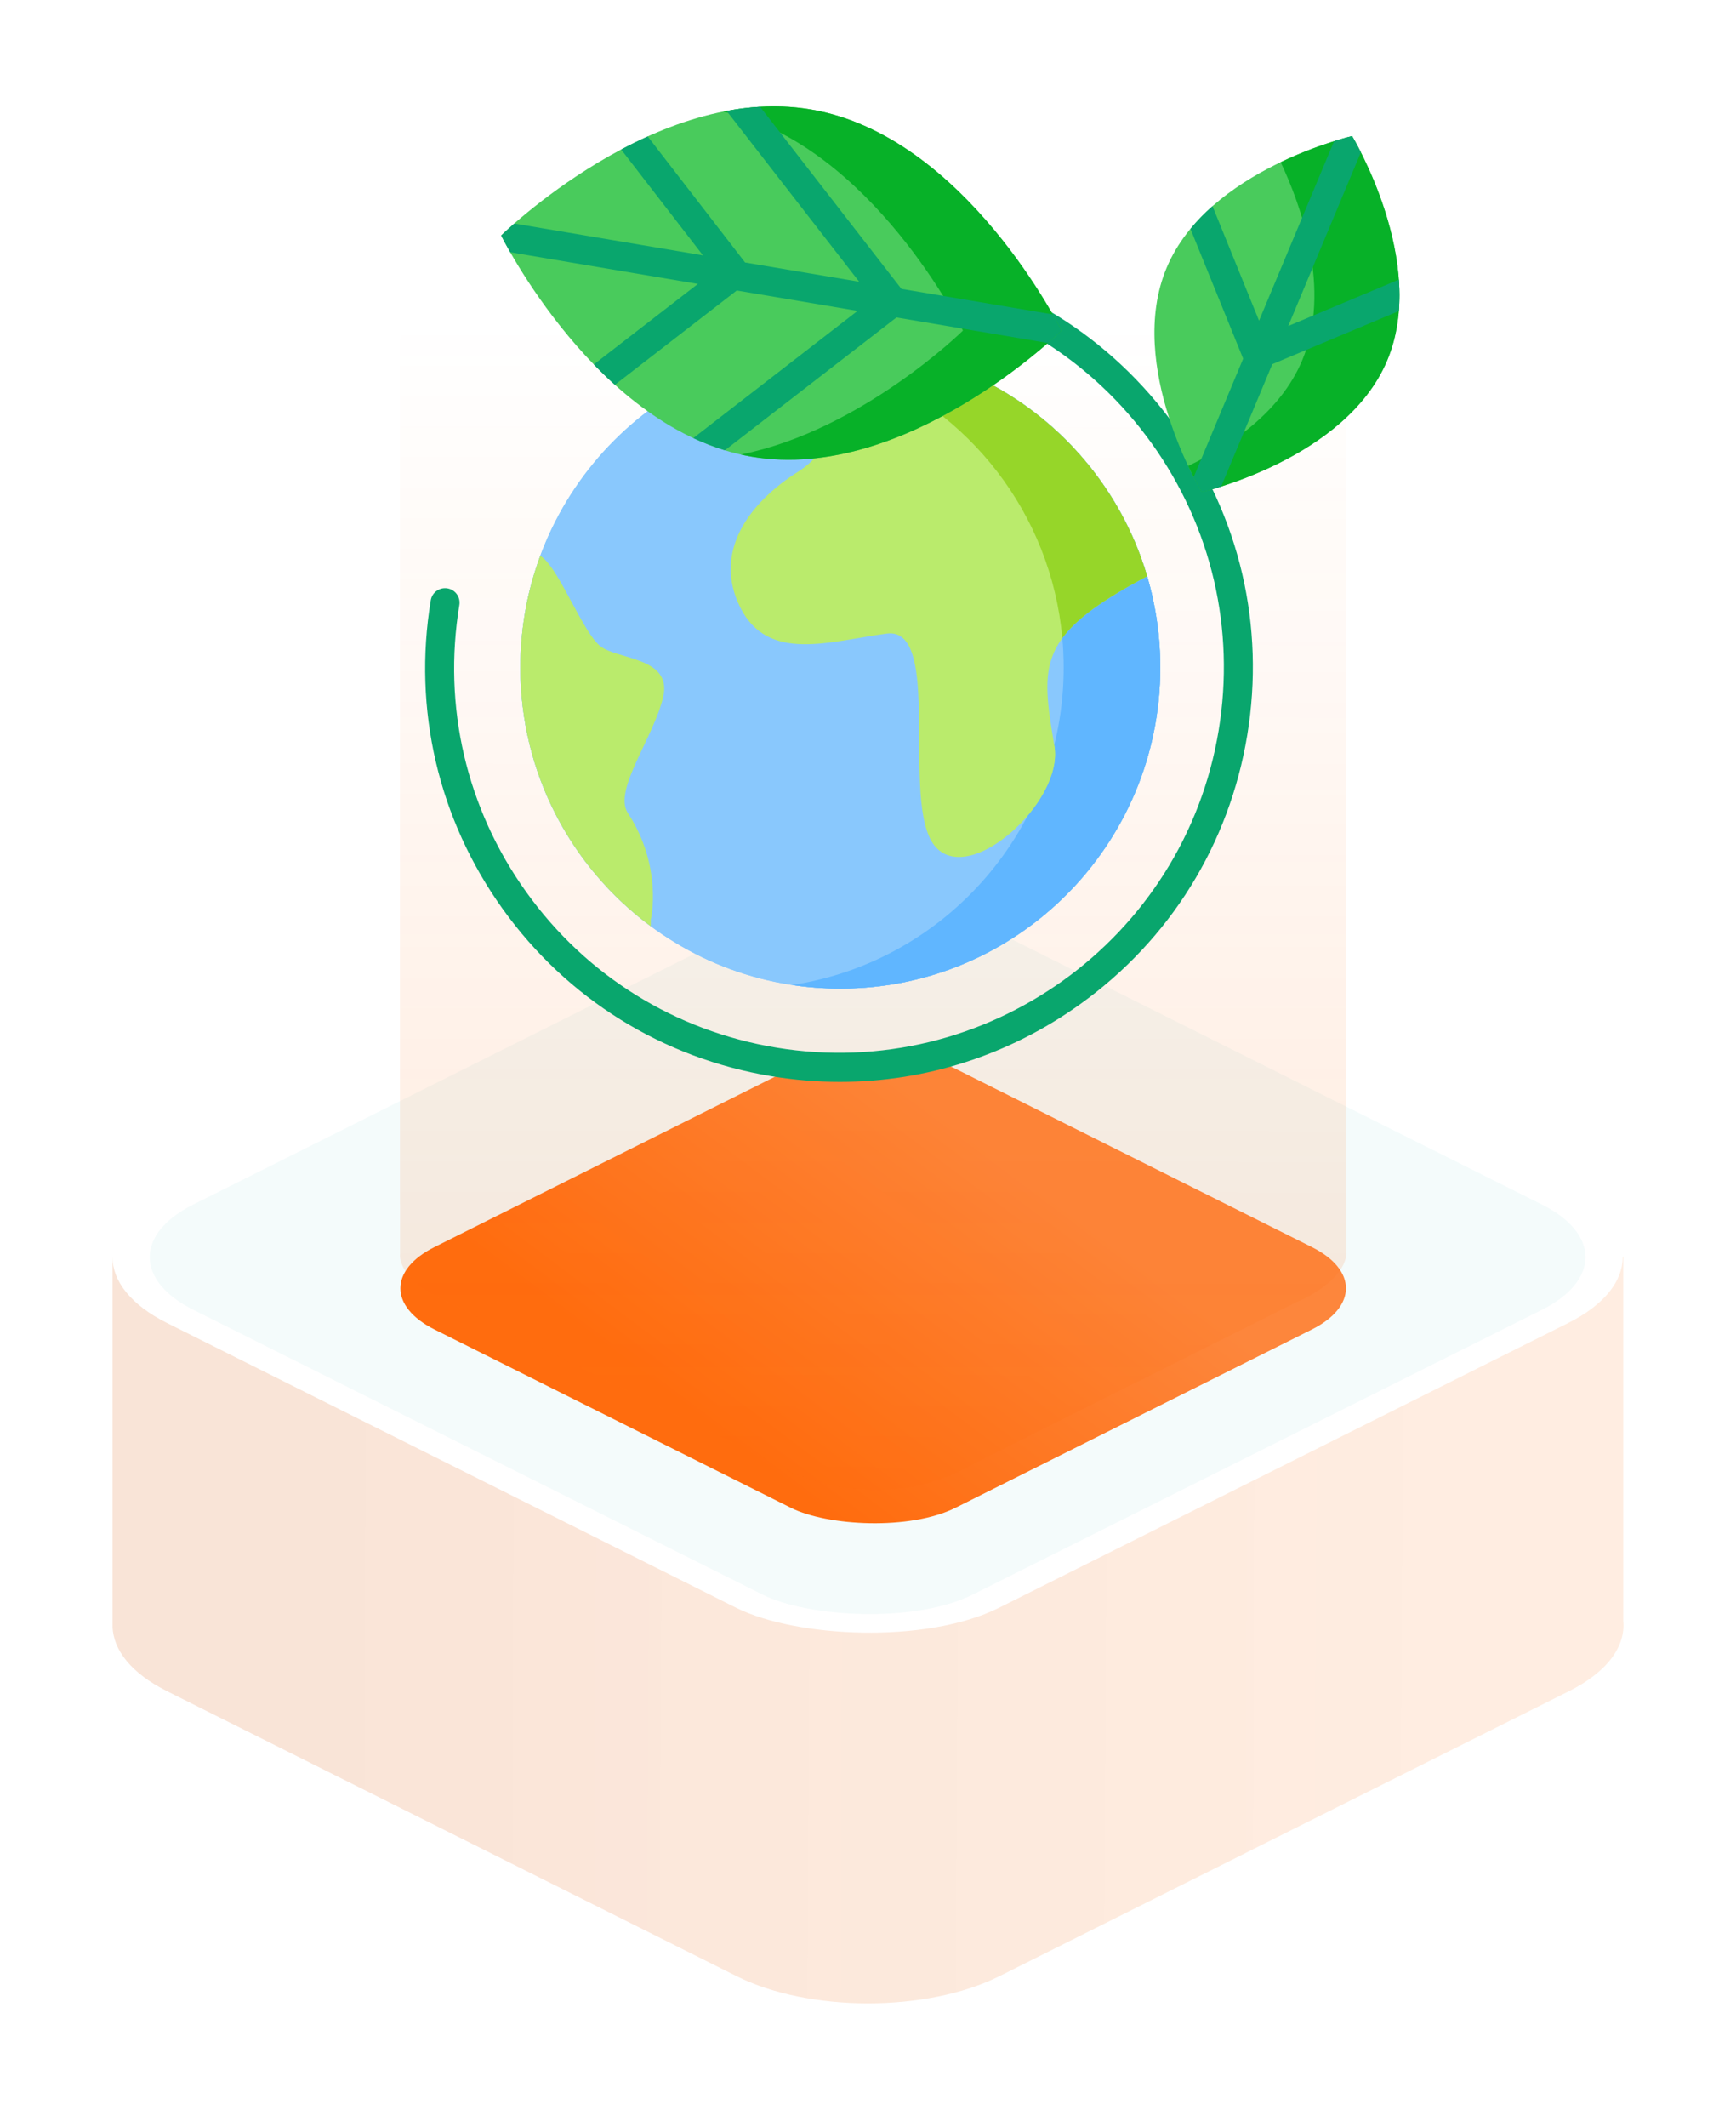 <svg width="98" height="120" viewBox="0 0 98 120" fill="none" xmlns="http://www.w3.org/2000/svg">
<g id="icon-planet-s">
<g id="iso_square">
<path id="Union" fill-rule="evenodd" clip-rule="evenodd" d="M6.354 91.743C6.38 93.07 7.406 94.394 9.432 95.407L41.569 111.476C45.673 113.528 52.328 113.528 56.432 111.476L88.569 95.407C90.753 94.315 91.775 92.862 91.635 91.433V70.9L53.617 70.9C50.712 70.19 47.289 70.19 44.384 70.9L6.354 70.9L6.354 91.675C6.354 91.686 6.354 91.697 6.354 91.707L6.354 91.743H6.354Z" fill="url(#paint0_linear)" fill-opacity="0.2"/>
<rect id="Rectangle 464" x="1.486" width="50.886" height="50.886" rx="7.478" transform="matrix(0.894 -0.447 0.894 0.447 2.157 71.585)" fill="#F4FBFB" stroke="white" stroke-width="1.662"/>
<g id="Rectangle 465" filter="url(#filter0_i)">
<rect width="32.901" height="32.901" rx="5.202" transform="matrix(0.894 -0.447 0.894 0.447 19.878 70.599)" fill="url(#paint1_linear)"/>
</g>
<path id="Union_2" fill-rule="evenodd" clip-rule="evenodd" d="M76.002 19.589C76.071 18.841 75.644 17.603 73.385 16.639L54.94 7.541C53.098 6.378 48.235 4.75 43.516 7.541L25.32 16.639C24.448 16.999 22.678 18.043 22.578 19.34V67.944H22.585V70.723C22.516 71.222 22.942 72.46 25.202 73.424L43.647 82.521C45.489 83.684 50.352 85.313 55.071 82.521L73.267 73.424C74.139 73.064 75.909 72.019 76.009 70.723V67.483H76.002V19.589Z" fill="url(#paint2_linear)"/>
</g>
<g id="planet-s">
<path id="Vector" d="M65.5 37.66C65.5 27.658 57.413 19.549 47.437 19.549C37.461 19.549 29.374 27.658 29.374 37.66C29.374 47.662 37.461 55.771 47.437 55.771C57.413 55.771 65.5 47.662 65.5 37.66Z" fill="#89C8FD"/>
<path id="Vector_2" d="M47.437 19.549C46.51 19.549 45.599 19.619 44.71 19.755C53.391 21.073 60.045 28.587 60.045 37.66C60.045 46.733 53.391 54.247 44.71 55.566C45.599 55.701 46.51 55.771 47.437 55.771C57.413 55.771 65.5 47.662 65.5 37.66C65.5 27.658 57.413 19.549 47.437 19.549Z" fill="#60B6FF"/>
<g id="Group">
<path id="Vector_3" d="M45.089 26.588C42.307 28.332 40.22 31.121 41.785 34.26C43.35 37.399 46.828 36.178 50.046 35.742C53.263 35.306 50.828 45.245 52.741 47.686C54.654 50.127 60.045 45.245 59.524 42.106C58.751 37.459 58.48 35.829 64.741 32.516L64.758 32.51C62.647 25.364 56.26 20.062 48.568 19.586L48.567 19.613C48.567 19.613 47.872 24.844 45.089 26.588Z" fill="#BAEB6C"/>
<path id="Vector_4" d="M58.754 23.546C58.755 23.547 58.757 23.548 58.758 23.549C58.757 23.548 58.755 23.547 58.754 23.546Z" fill="#BAEB6C"/>
<path id="Vector_5" d="M60.963 25.658C60.963 25.659 60.964 25.66 60.964 25.66C60.964 25.659 60.964 25.659 60.963 25.658Z" fill="#BAEB6C"/>
<path id="Vector_6" d="M35.437 45.855C34.602 44.581 36.916 41.584 37.437 39.317C37.959 37.05 34.828 37.224 33.872 36.44C32.916 35.655 31.611 32.255 30.655 31.47L30.502 31.35C29.773 33.315 29.374 35.441 29.374 37.66C29.374 43.647 32.271 48.954 36.736 52.251L36.741 51.871C36.741 51.871 37.437 48.907 35.437 45.855Z" fill="#BAEB6C"/>
<path id="Vector_7" d="M59.524 42.106C59.52 42.084 59.516 42.062 59.512 42.039C59.167 43.435 58.66 44.767 58.012 46.014C59.039 44.801 59.726 43.323 59.524 42.106Z" fill="#BAEB6C"/>
</g>
<path id="Vector_8" d="M65.5 37.66C65.5 27.658 57.413 19.549 47.437 19.549C37.461 19.549 29.374 27.658 29.374 37.66C29.374 47.662 37.461 55.771 47.437 55.771C57.413 55.771 65.5 47.662 65.5 37.66Z" fill="#89C8FD"/>
<path id="Vector_9" d="M47.437 19.549C46.51 19.549 45.599 19.619 44.71 19.755C53.391 21.073 60.045 28.587 60.045 37.66C60.045 46.733 53.391 54.247 44.71 55.566C45.599 55.701 46.51 55.771 47.437 55.771C57.413 55.771 65.5 47.662 65.5 37.66C65.5 27.658 57.413 19.549 47.437 19.549Z" fill="#60B6FF"/>
<g id="Group_2">
<path id="Vector_10" d="M45.089 26.588C42.307 28.332 40.22 31.121 41.785 34.26C43.35 37.399 46.828 36.178 50.046 35.742C53.263 35.306 50.828 45.245 52.741 47.686C54.654 50.127 60.045 45.245 59.524 42.106C58.751 37.459 58.48 35.829 64.741 32.516L64.758 32.51C62.647 25.364 56.26 20.062 48.568 19.586L48.567 19.613C48.567 19.613 47.872 24.844 45.089 26.588Z" fill="#BAEB6C"/>
<path id="Vector_11" d="M58.754 23.546C58.755 23.547 58.757 23.548 58.758 23.549C58.757 23.548 58.755 23.547 58.754 23.546Z" fill="#BAEB6C"/>
<path id="Vector_12" d="M60.963 25.658C60.963 25.659 60.964 25.66 60.964 25.66C60.964 25.659 60.964 25.659 60.963 25.658Z" fill="#BAEB6C"/>
<path id="Vector_13" d="M35.437 45.855C34.602 44.581 36.916 41.584 37.437 39.317C37.959 37.05 34.828 37.224 33.872 36.44C32.916 35.655 31.611 32.255 30.655 31.47L30.502 31.35C29.773 33.315 29.374 35.441 29.374 37.66C29.374 43.647 32.271 48.954 36.736 52.251L36.741 51.871C36.741 51.871 37.437 48.907 35.437 45.855Z" fill="#BAEB6C"/>
<path id="Vector_14" d="M59.524 42.106C59.52 42.084 59.516 42.062 59.512 42.039C59.167 43.435 58.66 44.767 58.012 46.014C59.039 44.801 59.726 43.323 59.524 42.106Z" fill="#BAEB6C"/>
</g>
<path id="Vector_15" d="M48.569 19.586L48.568 19.613C48.568 19.613 48.51 20.05 48.36 20.712C54.694 23.109 59.332 28.973 59.97 35.997C60.768 34.905 62.228 33.846 64.741 32.516L64.758 32.51C62.648 25.364 56.26 20.062 48.569 19.586Z" fill="#96D629"/>
<path id="Vector_16" d="M47.413 61.032C46.133 61.032 44.845 60.927 43.557 60.714C37.402 59.698 32.01 56.345 28.376 51.274C24.742 46.203 23.301 40.02 24.318 33.865C24.391 33.419 24.814 33.118 25.258 33.191C25.704 33.265 26.006 33.686 25.932 34.132C24.987 39.856 26.327 45.605 29.707 50.321C33.086 55.037 38.099 58.154 43.824 59.1C55.642 61.052 66.842 53.026 68.794 41.21C69.739 35.486 68.399 29.736 65.02 25.02C61.641 20.304 56.627 17.187 50.903 16.241C50.457 16.168 50.155 15.747 50.228 15.301C50.302 14.855 50.724 14.553 51.169 14.627C57.325 15.643 62.716 18.996 66.35 24.067C69.984 29.138 71.425 35.321 70.409 41.476C69.392 47.632 66.039 53.023 60.968 56.656C56.957 59.529 52.251 61.032 47.413 61.032Z" fill="#09A66D"/>
<path id="Vector_17" d="M42.445 25.765C33.71 24.283 28.291 13.285 28.291 13.285C28.291 13.285 37.035 4.69 45.769 6.172C54.504 7.653 59.923 18.651 59.923 18.651C59.923 18.651 51.179 27.247 42.445 25.765Z" fill="#49CB5C"/>
<path id="Vector_18" d="M45.77 6.172C44.102 5.889 42.434 5.974 40.826 6.296C49.196 8.175 54.359 18.651 54.359 18.651C54.359 18.651 48.636 24.277 41.824 25.641C42.029 25.687 42.236 25.729 42.445 25.765C51.179 27.247 59.923 18.651 59.923 18.651C59.923 18.651 54.504 7.653 45.77 6.172Z" fill="#07B128"/>
<path id="Vector_19" d="M59.429 17.738L50.887 16.297L42.908 6.023C42.272 6.06 41.641 6.142 41.019 6.258L48.502 15.894L42.061 14.808L36.565 7.697C36.05 7.93 35.548 8.176 35.065 8.433L39.682 14.406L29.032 12.609C28.553 13.027 28.291 13.285 28.291 13.285C28.291 13.285 28.466 13.64 28.803 14.23L39.396 16.017L33.521 20.56C33.9 20.95 34.296 21.334 34.711 21.708L41.592 16.388L48.411 17.538L39.137 24.713C39.712 24.982 40.307 25.215 40.921 25.402L50.607 17.909L59.154 19.351C59.65 18.919 59.923 18.651 59.923 18.651C59.923 18.651 59.754 18.308 59.429 17.738Z" fill="#09A66D"/>
<path id="Vector_20" d="M65.865 15.09C68.208 9.545 76.327 7.678 76.327 7.678C76.327 7.678 80.647 14.801 78.303 20.346C75.96 25.891 67.841 27.757 67.841 27.757C67.841 27.757 63.521 20.634 65.865 15.09Z" fill="#49CB5C"/>
<path id="Vector_21" d="M76.327 7.678C76.327 7.678 74.48 8.103 72.295 9.149C73.416 11.524 75.194 16.345 73.503 20.346C72.277 23.246 69.471 25.14 67.073 26.287C67.506 27.204 67.842 27.757 67.842 27.757C67.842 27.757 75.96 25.891 78.304 20.346C80.647 14.801 76.327 7.678 76.327 7.678Z" fill="#07B128"/>
<path id="Vector_22" d="M78.967 15.773L72.723 18.392L76.822 8.592C76.529 8.012 76.326 7.678 76.326 7.678C76.326 7.678 75.94 7.767 75.311 7.964L71.075 18.092L68.448 11.628C68.003 12.02 67.583 12.447 67.202 12.909L70.179 20.234L67.383 26.919C67.656 27.452 67.841 27.757 67.841 27.757C67.841 27.757 68.261 27.661 68.936 27.447L71.823 20.544L78.964 17.549C79.012 16.956 79.009 16.36 78.967 15.773Z" fill="#09A66D"/>
</g>
</g>
<defs>
<filter id="filter0_i" x="22.604" y="57.248" width="53.404" height="26.702" filterUnits="userSpaceOnUse" color-interpolation-filters="sRGB">
<feFlood flood-opacity="0" result="BackgroundImageFix"/>
<feBlend mode="normal" in="SourceGraphic" in2="BackgroundImageFix" result="shape"/>
<feColorMatrix in="SourceAlpha" type="matrix" values="0 0 0 0 0 0 0 0 0 0 0 0 0 0 0 0 0 0 127 0" result="hardAlpha"/>
<feOffset dy="2.077"/>
<feComposite in2="hardAlpha" operator="arithmetic" k2="-1" k3="1"/>
<feColorMatrix type="matrix" values="0 0 0 0 1 0 0 0 0 1 0 0 0 0 1 0 0 0 0.25 0"/>
<feBlend mode="normal" in2="shape" result="effect1_innerShadow"/>
</filter>
<linearGradient id="paint0_linear" x1="12.134" y1="87.544" x2="82.274" y2="87.887" gradientUnits="userSpaceOnUse">
<stop offset="0.088" stop-color="#DB5500" stop-opacity="0.78"/>
<stop offset="1" stop-color="#FF6C0E" stop-opacity="0.63"/>
</linearGradient>
<linearGradient id="paint1_linear" x1="0.009" y1="32.875" x2="23.589" y2="37.591" gradientUnits="userSpaceOnUse">
<stop stop-color="#FF6C0E"/>
<stop offset="1" stop-color="#FD863C"/>
<stop offset="1" stop-color="#FD863C"/>
</linearGradient>
<linearGradient id="paint2_linear" x1="49.331" y1="18.047" x2="49.293" y2="84.063" gradientUnits="userSpaceOnUse">
<stop stop-color="#FF6C0E" stop-opacity="0"/>
<stop offset="1" stop-color="#FF6C0E" stop-opacity="0.15"/>
</linearGradient>
</defs>
</svg>
